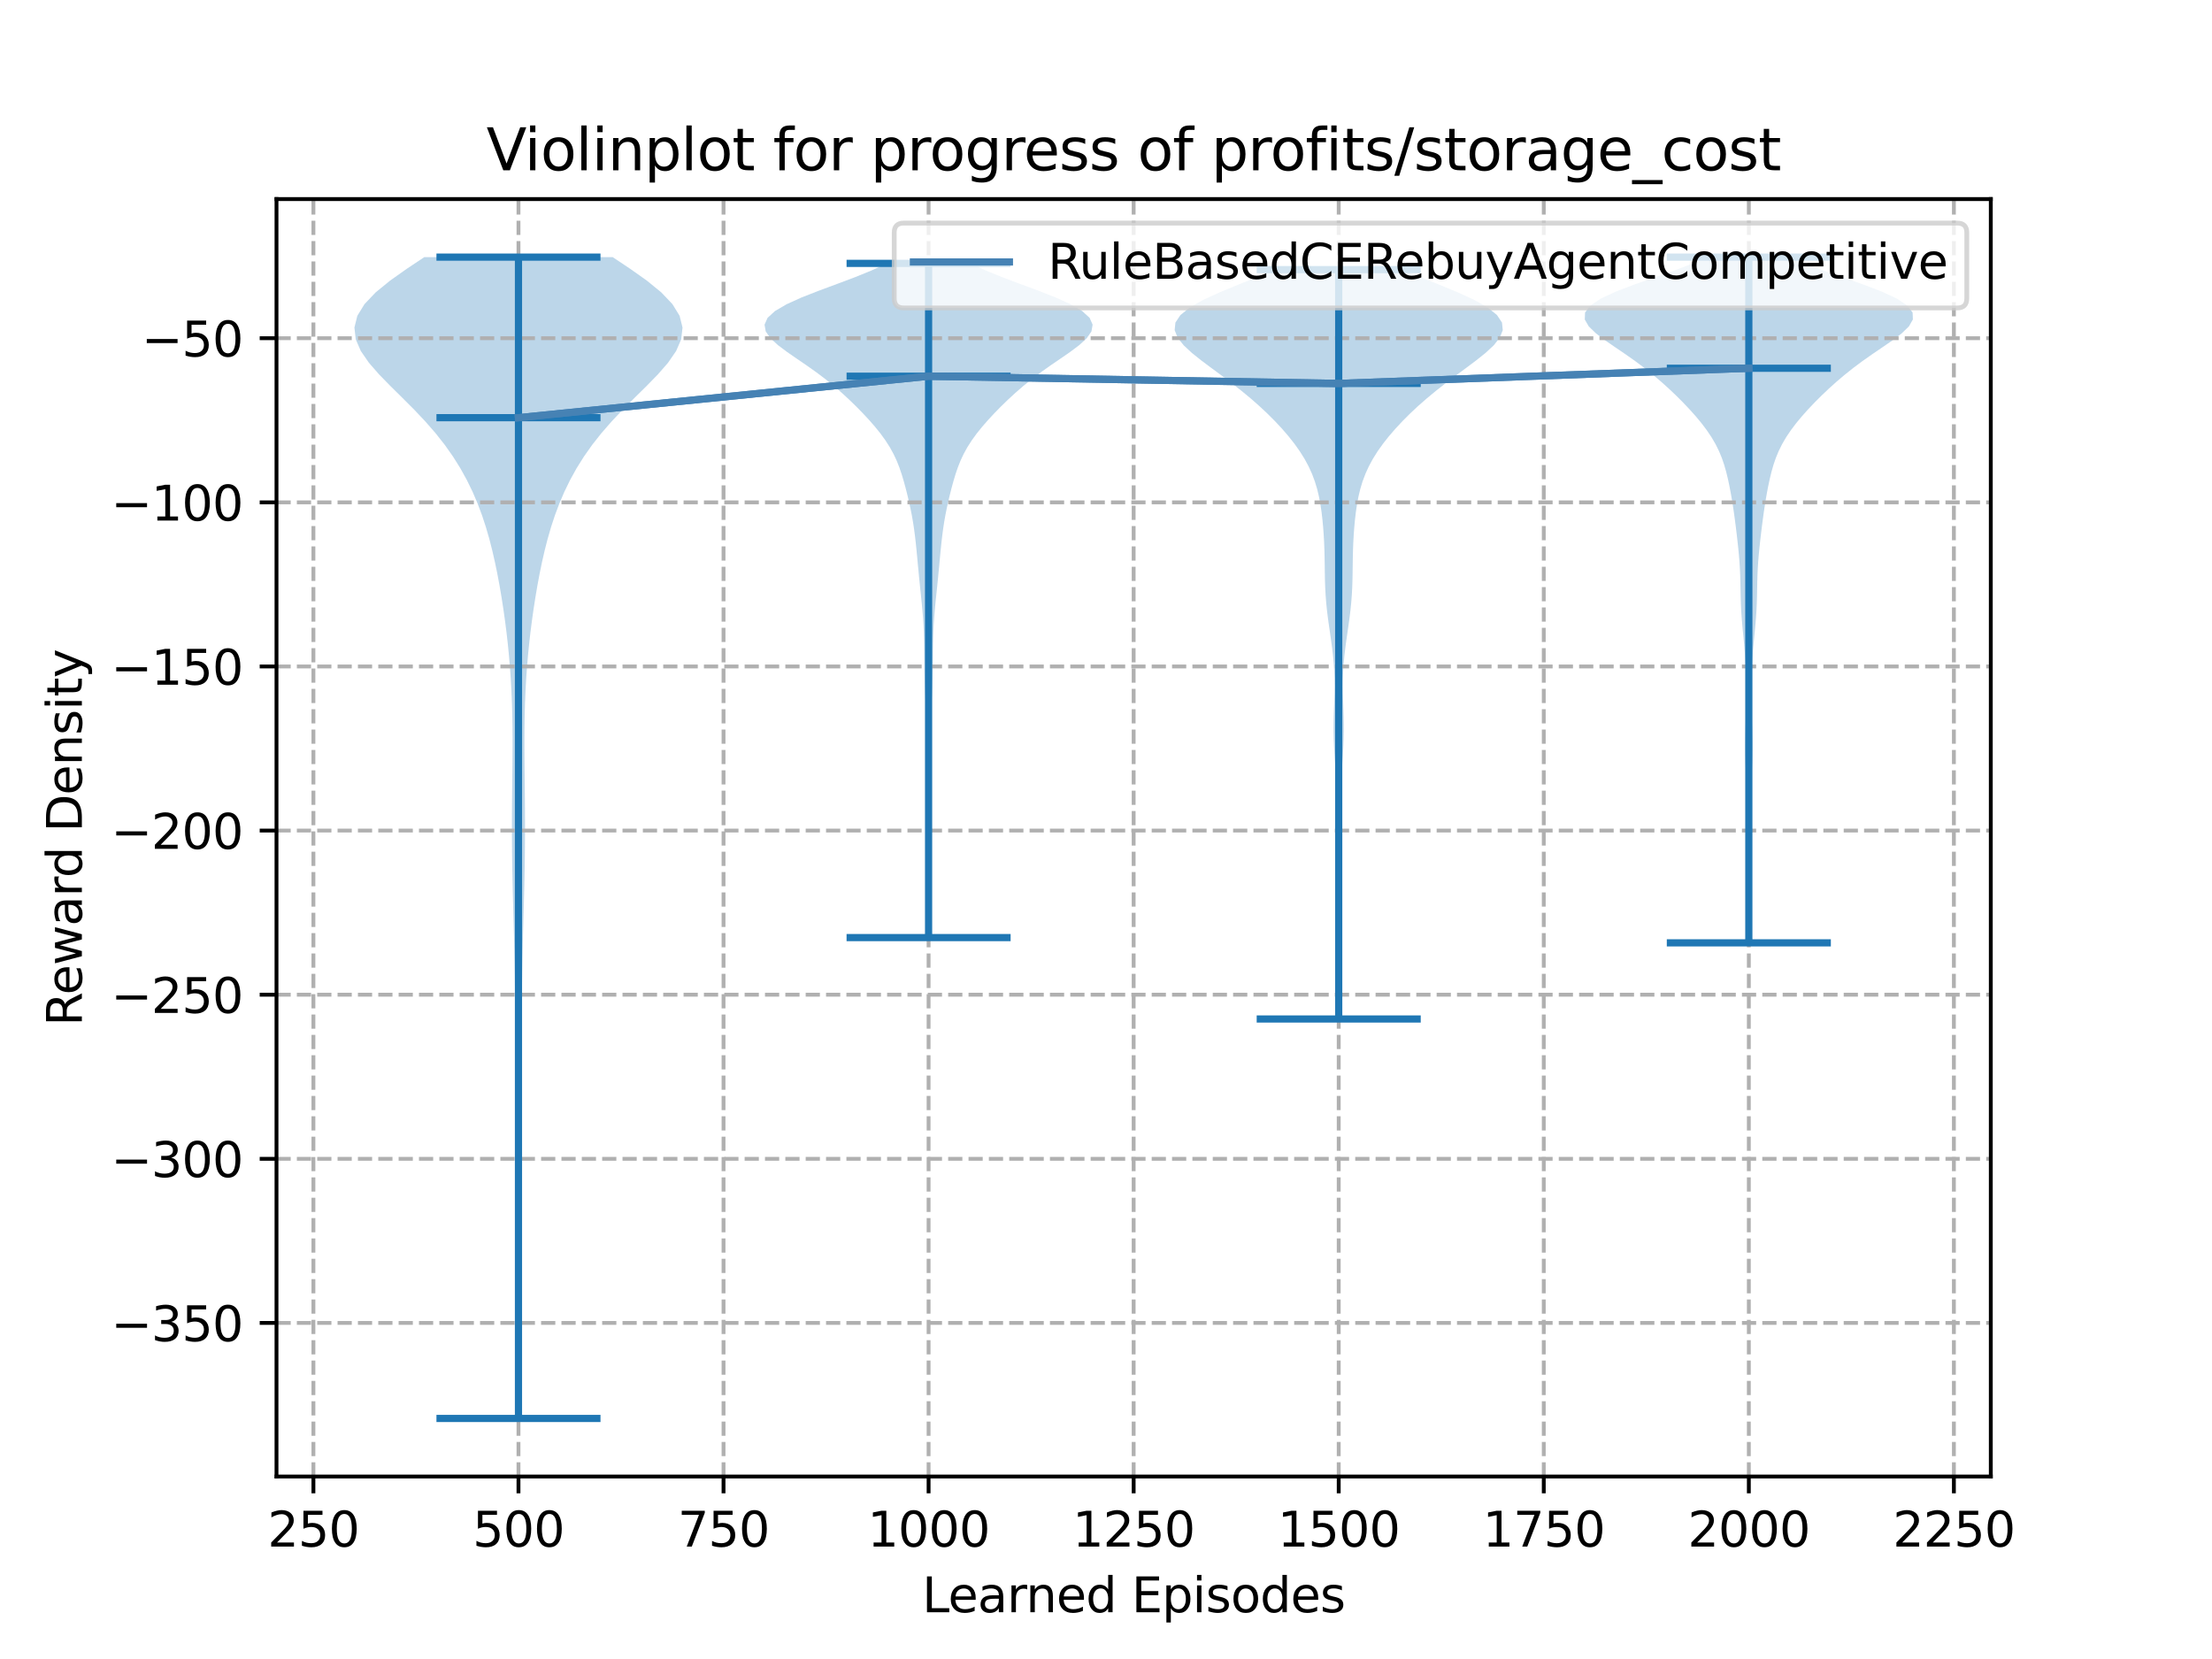<?xml version="1.0" encoding="utf-8" standalone="no"?>
<!DOCTYPE svg PUBLIC "-//W3C//DTD SVG 1.1//EN"
  "http://www.w3.org/Graphics/SVG/1.1/DTD/svg11.dtd">
<svg xmlns:xlink="http://www.w3.org/1999/xlink" width="460.8pt" height="345.6pt" viewBox="0 0 460.8 345.6" xmlns="http://www.w3.org/2000/svg" version="1.1">
 <defs>
  <style type="text/css">*{stroke-linejoin: round; stroke-linecap: butt}</style>
 </defs>
 <g id="figure_1">
  <g id="patch_1">
   <path d="M 0 345.6 
L 460.8 345.6 
L 460.8 0 
L 0 0 
z
" style="fill: #ffffff"/>
  </g>
  <g id="axes_1">
   <g id="patch_2">
    <path d="M 57.6 307.584 
L 414.72 307.584 
L 414.72 41.472 
L 57.6 41.472 
z
" style="fill: #ffffff"/>
   </g>
   <g id="PolyCollection_1">
    <path d="M 108.59 295.488 
L 107.423 295.488 
L 107.385 293.044 
L 107.365 290.601 
L 107.365 288.157 
L 107.381 285.713 
L 107.41 283.27 
L 107.446 280.826 
L 107.483 278.383 
L 107.515 275.939 
L 107.539 273.495 
L 107.552 271.052 
L 107.555 268.608 
L 107.548 266.164 
L 107.533 263.721 
L 107.513 261.277 
L 107.49 258.833 
L 107.467 256.39 
L 107.445 253.946 
L 107.424 251.503 
L 107.407 249.059 
L 107.393 246.615 
L 107.384 244.172 
L 107.381 241.728 
L 107.383 239.284 
L 107.389 236.841 
L 107.399 234.397 
L 107.41 231.953 
L 107.419 229.51 
L 107.424 227.066 
L 107.423 224.623 
L 107.416 222.179 
L 107.403 219.735 
L 107.387 217.292 
L 107.367 214.848 
L 107.346 212.404 
L 107.322 209.961 
L 107.297 207.517 
L 107.267 205.073 
L 107.231 202.63 
L 107.187 200.186 
L 107.135 197.743 
L 107.075 195.299 
L 107.009 192.855 
L 106.941 190.412 
L 106.875 187.968 
L 106.812 185.524 
L 106.758 183.081 
L 106.713 180.637 
L 106.679 178.193 
L 106.657 175.75 
L 106.646 173.306 
L 106.646 170.863 
L 106.657 168.419 
L 106.676 165.975 
L 106.701 163.532 
L 106.728 161.088 
L 106.752 158.644 
L 106.768 156.201 
L 106.771 153.757 
L 106.755 151.313 
L 106.714 148.87 
L 106.645 146.426 
L 106.544 143.983 
L 106.409 141.539 
L 106.24 139.095 
L 106.034 136.652 
L 105.793 134.208 
L 105.517 131.764 
L 105.206 129.321 
L 104.861 126.877 
L 104.481 124.433 
L 104.065 121.99 
L 103.608 119.546 
L 103.105 117.103 
L 102.546 114.659 
L 101.92 112.215 
L 101.211 109.772 
L 100.407 107.328 
L 99.489 104.884 
L 98.444 102.441 
L 97.253 99.997 
L 95.902 97.553 
L 94.372 95.11 
L 92.648 92.666 
L 90.72 90.223 
L 88.589 87.779 
L 86.278 85.335 
L 83.838 82.892 
L 81.36 80.448 
L 78.974 78.004 
L 76.845 75.561 
L 75.16 73.117 
L 74.105 70.673 
L 73.833 68.23 
L 74.439 65.786 
L 75.941 63.343 
L 78.267 60.899 
L 81.263 58.455 
L 84.716 56.012 
L 88.38 53.568 
L 127.633 53.568 
L 127.633 53.568 
L 131.298 56.012 
L 134.751 58.455 
L 137.747 60.899 
L 140.072 63.343 
L 141.574 65.786 
L 142.181 68.23 
L 141.909 70.673 
L 140.853 73.117 
L 139.169 75.561 
L 137.04 78.004 
L 134.654 80.448 
L 132.175 82.892 
L 129.736 85.335 
L 127.424 87.779 
L 125.294 90.223 
L 123.366 92.666 
L 121.642 95.11 
L 120.112 97.553 
L 118.76 99.997 
L 117.57 102.441 
L 116.525 104.884 
L 115.607 107.328 
L 114.802 109.772 
L 114.094 112.215 
L 113.467 114.659 
L 112.908 117.103 
L 112.405 119.546 
L 111.949 121.99 
L 111.533 124.433 
L 111.153 126.877 
L 110.808 129.321 
L 110.497 131.764 
L 110.221 134.208 
L 109.98 136.652 
L 109.774 139.095 
L 109.604 141.539 
L 109.47 143.983 
L 109.369 146.426 
L 109.3 148.87 
L 109.259 151.313 
L 109.243 153.757 
L 109.245 156.201 
L 109.262 158.644 
L 109.286 161.088 
L 109.313 163.532 
L 109.338 165.975 
L 109.357 168.419 
L 109.367 170.863 
L 109.368 173.306 
L 109.357 175.75 
L 109.335 178.193 
L 109.301 180.637 
L 109.256 183.081 
L 109.201 185.524 
L 109.139 187.968 
L 109.072 190.412 
L 109.004 192.855 
L 108.939 195.299 
L 108.879 197.743 
L 108.827 200.186 
L 108.783 202.63 
L 108.747 205.073 
L 108.717 207.517 
L 108.691 209.961 
L 108.668 212.404 
L 108.647 214.848 
L 108.627 217.292 
L 108.61 219.735 
L 108.598 222.179 
L 108.591 224.623 
L 108.59 227.066 
L 108.595 229.51 
L 108.604 231.953 
L 108.615 234.397 
L 108.624 236.841 
L 108.631 239.284 
L 108.633 241.728 
L 108.63 244.172 
L 108.621 246.615 
L 108.607 249.059 
L 108.589 251.503 
L 108.569 253.946 
L 108.547 256.39 
L 108.523 258.833 
L 108.501 261.277 
L 108.481 263.721 
L 108.466 266.164 
L 108.459 268.608 
L 108.461 271.052 
L 108.475 273.495 
L 108.498 275.939 
L 108.531 278.383 
L 108.567 280.826 
L 108.603 283.27 
L 108.632 285.713 
L 108.649 288.157 
L 108.649 290.601 
L 108.629 293.044 
L 108.59 295.488 
z
" clip-path="url(#p24bbe90fdd)" style="fill: #1f77b4; fill-opacity: 0.3"/>
   </g>
   <g id="PolyCollection_2">
    <path d="M 193.797 195.315 
L 193.088 195.315 
L 193.061 193.896 
L 193.052 192.477 
L 193.062 191.059 
L 193.09 189.64 
L 193.131 188.221 
L 193.178 186.803 
L 193.224 185.384 
L 193.262 183.965 
L 193.287 182.547 
L 193.295 181.128 
L 193.285 179.71 
L 193.259 178.291 
L 193.22 176.872 
L 193.172 175.454 
L 193.122 174.035 
L 193.074 172.616 
L 193.033 171.198 
L 193.001 169.779 
L 192.979 168.36 
L 192.967 166.942 
L 192.963 165.523 
L 192.968 164.104 
L 192.981 162.686 
L 193 161.267 
L 193.025 159.848 
L 193.052 158.43 
L 193.078 157.011 
L 193.096 155.592 
L 193.101 154.174 
L 193.089 152.755 
L 193.057 151.336 
L 193.007 149.918 
L 192.943 148.499 
L 192.87 147.08 
L 192.796 145.662 
L 192.726 144.243 
L 192.666 142.824 
L 192.62 141.406 
L 192.587 139.987 
L 192.566 138.568 
L 192.552 137.15 
L 192.54 135.731 
L 192.522 134.312 
L 192.492 132.894 
L 192.444 131.475 
L 192.373 130.056 
L 192.279 128.638 
L 192.162 127.219 
L 192.029 125.8 
L 191.884 124.382 
L 191.737 122.963 
L 191.591 121.544 
L 191.45 120.126 
L 191.314 118.707 
L 191.181 117.288 
L 191.049 115.87 
L 190.912 114.451 
L 190.766 113.032 
L 190.603 111.614 
L 190.417 110.195 
L 190.201 108.776 
L 189.952 107.358 
L 189.67 105.939 
L 189.358 104.52 
L 189.021 103.102 
L 188.662 101.683 
L 188.275 100.264 
L 187.851 98.846 
L 187.371 97.427 
L 186.811 96.008 
L 186.149 94.59 
L 185.368 93.171 
L 184.462 91.752 
L 183.433 90.334 
L 182.292 88.915 
L 181.055 87.496 
L 179.736 86.078 
L 178.345 84.659 
L 176.884 83.24 
L 175.344 81.822 
L 173.708 80.403 
L 171.955 78.984 
L 170.074 77.566 
L 168.074 76.147 
L 165.999 74.728 
L 163.944 73.31 
L 162.053 71.891 
L 160.51 70.472 
L 159.519 69.054 
L 159.268 67.635 
L 159.893 66.216 
L 161.443 64.798 
L 163.864 63.379 
L 167.001 61.96 
L 170.621 60.542 
L 174.448 59.123 
L 178.213 57.705 
L 181.688 56.286 
L 184.714 54.867 
L 202.171 54.867 
L 202.171 54.867 
L 205.197 56.286 
L 208.672 57.705 
L 212.436 59.123 
L 216.264 60.542 
L 219.883 61.96 
L 223.021 63.379 
L 225.442 64.798 
L 226.992 66.216 
L 227.616 67.635 
L 227.366 69.054 
L 226.375 70.472 
L 224.832 71.891 
L 222.94 73.31 
L 220.885 74.728 
L 218.811 76.147 
L 216.81 77.566 
L 214.929 78.984 
L 213.177 80.403 
L 211.54 81.822 
L 210 83.24 
L 208.539 84.659 
L 207.149 86.078 
L 205.83 87.496 
L 204.593 88.915 
L 203.452 90.334 
L 202.423 91.752 
L 201.517 93.171 
L 200.736 94.59 
L 200.074 96.008 
L 199.514 97.427 
L 199.033 98.846 
L 198.609 100.264 
L 198.223 101.683 
L 197.863 103.102 
L 197.526 104.52 
L 197.214 105.939 
L 196.932 107.358 
L 196.684 108.776 
L 196.468 110.195 
L 196.282 111.614 
L 196.119 113.032 
L 195.973 114.451 
L 195.836 115.87 
L 195.703 117.288 
L 195.571 118.707 
L 195.435 120.126 
L 195.294 121.544 
L 195.148 122.963 
L 195 124.382 
L 194.856 125.8 
L 194.722 127.219 
L 194.606 128.638 
L 194.512 130.056 
L 194.441 131.475 
L 194.393 132.894 
L 194.363 134.312 
L 194.345 135.731 
L 194.333 137.15 
L 194.319 138.568 
L 194.297 139.987 
L 194.265 141.406 
L 194.218 142.824 
L 194.159 144.243 
L 194.089 145.662 
L 194.014 147.08 
L 193.941 148.499 
L 193.877 149.918 
L 193.827 151.336 
L 193.796 152.755 
L 193.784 154.174 
L 193.789 155.592 
L 193.807 157.011 
L 193.832 158.43 
L 193.859 159.848 
L 193.884 161.267 
L 193.904 162.686 
L 193.916 164.104 
L 193.921 165.523 
L 193.918 166.942 
L 193.906 168.36 
L 193.884 169.779 
L 193.852 171.198 
L 193.81 172.616 
L 193.763 174.035 
L 193.712 175.454 
L 193.665 176.872 
L 193.626 178.291 
L 193.6 179.71 
L 193.59 181.128 
L 193.598 182.547 
L 193.623 183.965 
L 193.661 185.384 
L 193.707 186.803 
L 193.754 188.221 
L 193.795 189.64 
L 193.823 191.059 
L 193.833 192.477 
L 193.824 193.896 
L 193.797 195.315 
z
" clip-path="url(#p24bbe90fdd)" style="fill: #1f77b4; fill-opacity: 0.3"/>
   </g>
   <g id="PolyCollection_3">
    <path d="M 279.074 212.272 
L 278.681 212.272 
L 278.656 210.696 
L 278.63 209.119 
L 278.605 207.542 
L 278.58 205.965 
L 278.558 204.388 
L 278.541 202.811 
L 278.531 201.235 
L 278.529 199.658 
L 278.536 198.081 
L 278.552 196.504 
L 278.575 194.927 
L 278.604 193.35 
L 278.635 191.774 
L 278.667 190.197 
L 278.694 188.62 
L 278.716 187.043 
L 278.728 185.466 
L 278.728 183.89 
L 278.714 182.313 
L 278.686 180.736 
L 278.648 179.159 
L 278.602 177.582 
L 278.556 176.005 
L 278.513 174.429 
L 278.48 172.852 
L 278.457 171.275 
L 278.443 169.698 
L 278.434 168.121 
L 278.421 166.544 
L 278.396 164.968 
L 278.352 163.391 
L 278.286 161.814 
L 278.2 160.237 
L 278.101 158.66 
L 278 157.083 
L 277.911 155.507 
L 277.846 153.93 
L 277.814 152.353 
L 277.817 150.776 
L 277.849 149.199 
L 277.901 147.622 
L 277.958 146.046 
L 278.003 144.469 
L 278.022 142.892 
L 278.005 141.315 
L 277.944 139.738 
L 277.838 138.161 
L 277.69 136.585 
L 277.507 135.008 
L 277.296 133.431 
L 277.07 131.854 
L 276.842 130.277 
L 276.625 128.7 
L 276.431 127.124 
L 276.271 125.547 
L 276.149 123.97 
L 276.065 122.393 
L 276.013 120.816 
L 275.984 119.24 
L 275.963 117.663 
L 275.938 116.086 
L 275.898 114.509 
L 275.836 112.932 
L 275.748 111.355 
L 275.632 109.779 
L 275.484 108.202 
L 275.298 106.625 
L 275.064 105.048 
L 274.767 103.471 
L 274.391 101.894 
L 273.917 100.318 
L 273.328 98.741 
L 272.611 97.164 
L 271.759 95.587 
L 270.77 94.01 
L 269.649 92.433 
L 268.403 90.857 
L 267.04 89.28 
L 265.568 87.703 
L 263.988 86.126 
L 262.301 84.549 
L 260.503 82.972 
L 258.596 81.396 
L 256.586 79.819 
L 254.493 78.242 
L 252.359 76.665 
L 250.253 75.088 
L 248.281 73.511 
L 246.583 71.935 
L 245.331 70.358 
L 244.704 68.781 
L 244.86 67.204 
L 245.908 65.627 
L 247.865 64.05 
L 250.652 62.474 
L 254.085 60.897 
L 257.909 59.32 
L 261.835 57.743 
L 265.588 56.166 
L 292.167 56.166 
L 292.167 56.166 
L 295.92 57.743 
L 299.846 59.32 
L 303.67 60.897 
L 307.104 62.474 
L 309.89 64.05 
L 311.848 65.627 
L 312.895 67.204 
L 313.052 68.781 
L 312.424 70.358 
L 311.172 71.935 
L 309.475 73.511 
L 307.503 75.088 
L 305.397 76.665 
L 303.262 78.242 
L 301.17 79.819 
L 299.159 81.396 
L 297.252 82.972 
L 295.455 84.549 
L 293.767 86.126 
L 292.188 87.703 
L 290.715 89.28 
L 289.353 90.857 
L 288.107 92.433 
L 286.985 94.01 
L 285.996 95.587 
L 285.144 97.164 
L 284.427 98.741 
L 283.838 100.318 
L 283.364 101.894 
L 282.988 103.471 
L 282.692 105.048 
L 282.458 106.625 
L 282.272 108.202 
L 282.124 109.779 
L 282.007 111.355 
L 281.919 112.932 
L 281.857 114.509 
L 281.818 116.086 
L 281.793 117.663 
L 281.772 119.24 
L 281.742 120.816 
L 281.691 122.393 
L 281.607 123.97 
L 281.485 125.547 
L 281.324 127.124 
L 281.131 128.7 
L 280.914 130.277 
L 280.686 131.854 
L 280.46 133.431 
L 280.249 135.008 
L 280.065 136.585 
L 279.917 138.161 
L 279.811 139.738 
L 279.751 141.315 
L 279.733 142.892 
L 279.752 144.469 
L 279.798 146.046 
L 279.854 147.622 
L 279.906 149.199 
L 279.939 150.776 
L 279.941 152.353 
L 279.909 153.93 
L 279.844 155.507 
L 279.755 157.083 
L 279.654 158.66 
L 279.555 160.237 
L 279.469 161.814 
L 279.403 163.391 
L 279.359 164.968 
L 279.334 166.544 
L 279.321 168.121 
L 279.312 169.698 
L 279.298 171.275 
L 279.276 172.852 
L 279.242 174.429 
L 279.2 176.005 
L 279.153 177.582 
L 279.108 179.159 
L 279.069 180.736 
L 279.042 182.313 
L 279.028 183.89 
L 279.027 185.466 
L 279.039 187.043 
L 279.061 188.62 
L 279.089 190.197 
L 279.12 191.774 
L 279.151 193.35 
L 279.18 194.927 
L 279.203 196.504 
L 279.22 198.081 
L 279.227 199.658 
L 279.225 201.235 
L 279.214 202.811 
L 279.197 204.388 
L 279.175 205.965 
L 279.151 207.542 
L 279.125 209.119 
L 279.1 210.696 
L 279.074 212.272 
z
" clip-path="url(#p24bbe90fdd)" style="fill: #1f77b4; fill-opacity: 0.3"/>
   </g>
   <g id="PolyCollection_4">
    <path d="M 364.508 196.409 
L 364.118 196.409 
L 364.1 194.966 
L 364.087 193.523 
L 364.078 192.08 
L 364.074 190.637 
L 364.073 189.195 
L 364.074 187.752 
L 364.078 186.309 
L 364.085 184.866 
L 364.094 183.423 
L 364.106 181.98 
L 364.121 180.538 
L 364.14 179.095 
L 364.16 177.652 
L 364.179 176.209 
L 364.194 174.766 
L 364.2 173.323 
L 364.195 171.881 
L 364.175 170.438 
L 364.138 168.995 
L 364.083 167.552 
L 364.013 166.109 
L 363.931 164.666 
L 363.841 163.224 
L 363.752 161.781 
L 363.67 160.338 
L 363.603 158.895 
L 363.557 157.452 
L 363.536 156.009 
L 363.541 154.567 
L 363.567 153.124 
L 363.61 151.681 
L 363.662 150.238 
L 363.713 148.795 
L 363.757 147.352 
L 363.787 145.91 
L 363.801 144.467 
L 363.795 143.024 
L 363.77 141.581 
L 363.726 140.138 
L 363.661 138.695 
L 363.576 137.253 
L 363.47 135.81 
L 363.346 134.367 
L 363.209 132.924 
L 363.068 131.481 
L 362.933 130.038 
L 362.816 128.596 
L 362.723 127.153 
L 362.657 125.71 
L 362.614 124.267 
L 362.586 122.824 
L 362.558 121.381 
L 362.518 119.938 
L 362.455 118.496 
L 362.365 117.053 
L 362.247 115.61 
L 362.108 114.167 
L 361.952 112.724 
L 361.786 111.281 
L 361.612 109.839 
L 361.428 108.396 
L 361.231 106.953 
L 361.019 105.51 
L 360.787 104.067 
L 360.534 102.624 
L 360.257 101.182 
L 359.948 99.739 
L 359.597 98.296 
L 359.185 96.853 
L 358.692 95.41 
L 358.097 93.967 
L 357.383 92.525 
L 356.54 91.082 
L 355.569 89.639 
L 354.48 88.196 
L 353.285 86.753 
L 351.998 85.31 
L 350.631 83.868 
L 349.189 82.425 
L 347.672 80.982 
L 346.071 79.539 
L 344.373 78.096 
L 342.562 76.653 
L 340.627 75.211 
L 338.576 73.768 
L 336.454 72.325 
L 334.359 70.882 
L 332.457 69.439 
L 330.967 67.996 
L 330.139 66.554 
L 330.198 65.111 
L 331.291 63.668 
L 333.44 62.225 
L 336.522 60.782 
L 340.286 59.339 
L 344.398 57.897 
L 348.507 56.454 
L 352.312 55.011 
L 355.598 53.568 
L 373.028 53.568 
L 373.028 53.568 
L 376.315 55.011 
L 380.119 56.454 
L 384.228 57.897 
L 388.34 59.339 
L 392.104 60.782 
L 395.187 62.225 
L 397.336 63.668 
L 398.429 65.111 
L 398.487 66.554 
L 397.659 67.996 
L 396.169 69.439 
L 394.267 70.882 
L 392.172 72.325 
L 390.05 73.768 
L 387.999 75.211 
L 386.064 76.653 
L 384.253 78.096 
L 382.555 79.539 
L 380.954 80.982 
L 379.437 82.425 
L 377.995 83.868 
L 376.628 85.31 
L 375.342 86.753 
L 374.146 88.196 
L 373.057 89.639 
L 372.086 91.082 
L 371.244 92.525 
L 370.529 93.967 
L 369.934 95.41 
L 369.441 96.853 
L 369.03 98.296 
L 368.678 99.739 
L 368.369 101.182 
L 368.092 102.624 
L 367.839 104.067 
L 367.608 105.51 
L 367.395 106.953 
L 367.199 108.396 
L 367.015 109.839 
L 366.84 111.281 
L 366.674 112.724 
L 366.518 114.167 
L 366.379 115.61 
L 366.262 117.053 
L 366.171 118.496 
L 366.108 119.938 
L 366.068 121.381 
L 366.04 122.824 
L 366.012 124.267 
L 365.969 125.71 
L 365.904 127.153 
L 365.811 128.596 
L 365.693 130.038 
L 365.558 131.481 
L 365.417 132.924 
L 365.28 134.367 
L 365.156 135.81 
L 365.051 137.253 
L 364.965 138.695 
L 364.901 140.138 
L 364.856 141.581 
L 364.831 143.024 
L 364.826 144.467 
L 364.839 145.91 
L 364.869 147.352 
L 364.913 148.795 
L 364.965 150.238 
L 365.016 151.681 
L 365.059 153.124 
L 365.086 154.567 
L 365.09 156.009 
L 365.069 157.452 
L 365.023 158.895 
L 364.956 160.338 
L 364.874 161.781 
L 364.785 163.224 
L 364.695 164.666 
L 364.613 166.109 
L 364.543 167.552 
L 364.488 168.995 
L 364.451 170.438 
L 364.431 171.881 
L 364.426 173.323 
L 364.433 174.766 
L 364.447 176.209 
L 364.466 177.652 
L 364.486 179.095 
L 364.505 180.538 
L 364.52 181.98 
L 364.532 183.423 
L 364.541 184.866 
L 364.548 186.309 
L 364.552 187.752 
L 364.554 189.195 
L 364.553 190.637 
L 364.548 192.08 
L 364.539 193.523 
L 364.526 194.966 
L 364.508 196.409 
z
" clip-path="url(#p24bbe90fdd)" style="fill: #1f77b4; fill-opacity: 0.3"/>
   </g>
   <g id="matplotlib.axis_1">
    <g id="xtick_1">
     <g id="line2d_1">
      <path d="M 65.289 307.584 
L 65.289 41.472 
" clip-path="url(#p24bbe90fdd)" style="fill: none; stroke-dasharray: 2.96,1.28; stroke-dashoffset: 0; stroke: #b0b0b0; stroke-width: 0.8"/>
     </g>
     <g id="line2d_2">
      <defs>
       <path id="m2bf8ccc469" d="M 0 0 
L 0 3.5 
" style="stroke: #000000; stroke-width: 0.8"/>
      </defs>
      <g>
       <use xlink:href="#m2bf8ccc469" x="65.289" y="307.584" style="stroke: #000000; stroke-width: 0.8"/>
      </g>
     </g>
     <g id="text_1">
      <!-- 250 -->
      <g transform="translate(55.745 322.182)scale(0.1 -0.1)">
       <defs>
        <path id="DejaVuSans-32" d="M 1228 531 
L 3431 531 
L 3431 0 
L 469 0 
L 469 531 
Q 828 903 1448 1529 
Q 2069 2156 2228 2338 
Q 2531 2678 2651 2914 
Q 2772 3150 2772 3378 
Q 2772 3750 2511 3984 
Q 2250 4219 1831 4219 
Q 1534 4219 1204 4116 
Q 875 4013 500 3803 
L 500 4441 
Q 881 4594 1212 4672 
Q 1544 4750 1819 4750 
Q 2544 4750 2975 4387 
Q 3406 4025 3406 3419 
Q 3406 3131 3298 2873 
Q 3191 2616 2906 2266 
Q 2828 2175 2409 1742 
Q 1991 1309 1228 531 
z
" transform="scale(0.016)"/>
        <path id="DejaVuSans-35" d="M 691 4666 
L 3169 4666 
L 3169 4134 
L 1269 4134 
L 1269 2991 
Q 1406 3038 1543 3061 
Q 1681 3084 1819 3084 
Q 2600 3084 3056 2656 
Q 3513 2228 3513 1497 
Q 3513 744 3044 326 
Q 2575 -91 1722 -91 
Q 1428 -91 1123 -41 
Q 819 9 494 109 
L 494 744 
Q 775 591 1075 516 
Q 1375 441 1709 441 
Q 2250 441 2565 725 
Q 2881 1009 2881 1497 
Q 2881 1984 2565 2268 
Q 2250 2553 1709 2553 
Q 1456 2553 1204 2497 
Q 953 2441 691 2322 
L 691 4666 
z
" transform="scale(0.016)"/>
        <path id="DejaVuSans-30" d="M 2034 4250 
Q 1547 4250 1301 3770 
Q 1056 3291 1056 2328 
Q 1056 1369 1301 889 
Q 1547 409 2034 409 
Q 2525 409 2770 889 
Q 3016 1369 3016 2328 
Q 3016 3291 2770 3770 
Q 2525 4250 2034 4250 
z
M 2034 4750 
Q 2819 4750 3233 4129 
Q 3647 3509 3647 2328 
Q 3647 1150 3233 529 
Q 2819 -91 2034 -91 
Q 1250 -91 836 529 
Q 422 1150 422 2328 
Q 422 3509 836 4129 
Q 1250 4750 2034 4750 
z
" transform="scale(0.016)"/>
       </defs>
       <use xlink:href="#DejaVuSans-32"/>
       <use xlink:href="#DejaVuSans-35" x="63.623"/>
       <use xlink:href="#DejaVuSans-30" x="127.246"/>
      </g>
     </g>
    </g>
    <g id="xtick_2">
     <g id="line2d_3">
      <path d="M 108.007 307.584 
L 108.007 41.472 
" clip-path="url(#p24bbe90fdd)" style="fill: none; stroke-dasharray: 2.96,1.28; stroke-dashoffset: 0; stroke: #b0b0b0; stroke-width: 0.8"/>
     </g>
     <g id="line2d_4">
      <g>
       <use xlink:href="#m2bf8ccc469" x="108.007" y="307.584" style="stroke: #000000; stroke-width: 0.8"/>
      </g>
     </g>
     <g id="text_2">
      <!-- 500 -->
      <g transform="translate(98.463 322.182)scale(0.1 -0.1)">
       <use xlink:href="#DejaVuSans-35"/>
       <use xlink:href="#DejaVuSans-30" x="63.623"/>
       <use xlink:href="#DejaVuSans-30" x="127.246"/>
      </g>
     </g>
    </g>
    <g id="xtick_3">
     <g id="line2d_5">
      <path d="M 150.725 307.584 
L 150.725 41.472 
" clip-path="url(#p24bbe90fdd)" style="fill: none; stroke-dasharray: 2.96,1.28; stroke-dashoffset: 0; stroke: #b0b0b0; stroke-width: 0.8"/>
     </g>
     <g id="line2d_6">
      <g>
       <use xlink:href="#m2bf8ccc469" x="150.725" y="307.584" style="stroke: #000000; stroke-width: 0.8"/>
      </g>
     </g>
     <g id="text_3">
      <!-- 750 -->
      <g transform="translate(141.181 322.182)scale(0.1 -0.1)">
       <defs>
        <path id="DejaVuSans-37" d="M 525 4666 
L 3525 4666 
L 3525 4397 
L 1831 0 
L 1172 0 
L 2766 4134 
L 525 4134 
L 525 4666 
z
" transform="scale(0.016)"/>
       </defs>
       <use xlink:href="#DejaVuSans-37"/>
       <use xlink:href="#DejaVuSans-35" x="63.623"/>
       <use xlink:href="#DejaVuSans-30" x="127.246"/>
      </g>
     </g>
    </g>
    <g id="xtick_4">
     <g id="line2d_7">
      <path d="M 193.442 307.584 
L 193.442 41.472 
" clip-path="url(#p24bbe90fdd)" style="fill: none; stroke-dasharray: 2.96,1.28; stroke-dashoffset: 0; stroke: #b0b0b0; stroke-width: 0.8"/>
     </g>
     <g id="line2d_8">
      <g>
       <use xlink:href="#m2bf8ccc469" x="193.442" y="307.584" style="stroke: #000000; stroke-width: 0.8"/>
      </g>
     </g>
     <g id="text_4">
      <!-- 1000 -->
      <g transform="translate(180.717 322.182)scale(0.1 -0.1)">
       <defs>
        <path id="DejaVuSans-31" d="M 794 531 
L 1825 531 
L 1825 4091 
L 703 3866 
L 703 4441 
L 1819 4666 
L 2450 4666 
L 2450 531 
L 3481 531 
L 3481 0 
L 794 0 
L 794 531 
z
" transform="scale(0.016)"/>
       </defs>
       <use xlink:href="#DejaVuSans-31"/>
       <use xlink:href="#DejaVuSans-30" x="63.623"/>
       <use xlink:href="#DejaVuSans-30" x="127.246"/>
       <use xlink:href="#DejaVuSans-30" x="190.869"/>
      </g>
     </g>
    </g>
    <g id="xtick_5">
     <g id="line2d_9">
      <path d="M 236.16 307.584 
L 236.16 41.472 
" clip-path="url(#p24bbe90fdd)" style="fill: none; stroke-dasharray: 2.96,1.28; stroke-dashoffset: 0; stroke: #b0b0b0; stroke-width: 0.8"/>
     </g>
     <g id="line2d_10">
      <g>
       <use xlink:href="#m2bf8ccc469" x="236.16" y="307.584" style="stroke: #000000; stroke-width: 0.8"/>
      </g>
     </g>
     <g id="text_5">
      <!-- 1250 -->
      <g transform="translate(223.435 322.182)scale(0.1 -0.1)">
       <use xlink:href="#DejaVuSans-31"/>
       <use xlink:href="#DejaVuSans-32" x="63.623"/>
       <use xlink:href="#DejaVuSans-35" x="127.246"/>
       <use xlink:href="#DejaVuSans-30" x="190.869"/>
      </g>
     </g>
    </g>
    <g id="xtick_6">
     <g id="line2d_11">
      <path d="M 278.878 307.584 
L 278.878 41.472 
" clip-path="url(#p24bbe90fdd)" style="fill: none; stroke-dasharray: 2.96,1.28; stroke-dashoffset: 0; stroke: #b0b0b0; stroke-width: 0.8"/>
     </g>
     <g id="line2d_12">
      <g>
       <use xlink:href="#m2bf8ccc469" x="278.878" y="307.584" style="stroke: #000000; stroke-width: 0.8"/>
      </g>
     </g>
     <g id="text_6">
      <!-- 1500 -->
      <g transform="translate(266.153 322.182)scale(0.1 -0.1)">
       <use xlink:href="#DejaVuSans-31"/>
       <use xlink:href="#DejaVuSans-35" x="63.623"/>
       <use xlink:href="#DejaVuSans-30" x="127.246"/>
       <use xlink:href="#DejaVuSans-30" x="190.869"/>
      </g>
     </g>
    </g>
    <g id="xtick_7">
     <g id="line2d_13">
      <path d="M 321.595 307.584 
L 321.595 41.472 
" clip-path="url(#p24bbe90fdd)" style="fill: none; stroke-dasharray: 2.96,1.28; stroke-dashoffset: 0; stroke: #b0b0b0; stroke-width: 0.8"/>
     </g>
     <g id="line2d_14">
      <g>
       <use xlink:href="#m2bf8ccc469" x="321.595" y="307.584" style="stroke: #000000; stroke-width: 0.8"/>
      </g>
     </g>
     <g id="text_7">
      <!-- 1750 -->
      <g transform="translate(308.87 322.182)scale(0.1 -0.1)">
       <use xlink:href="#DejaVuSans-31"/>
       <use xlink:href="#DejaVuSans-37" x="63.623"/>
       <use xlink:href="#DejaVuSans-35" x="127.246"/>
       <use xlink:href="#DejaVuSans-30" x="190.869"/>
      </g>
     </g>
    </g>
    <g id="xtick_8">
     <g id="line2d_15">
      <path d="M 364.313 307.584 
L 364.313 41.472 
" clip-path="url(#p24bbe90fdd)" style="fill: none; stroke-dasharray: 2.96,1.28; stroke-dashoffset: 0; stroke: #b0b0b0; stroke-width: 0.8"/>
     </g>
     <g id="line2d_16">
      <g>
       <use xlink:href="#m2bf8ccc469" x="364.313" y="307.584" style="stroke: #000000; stroke-width: 0.8"/>
      </g>
     </g>
     <g id="text_8">
      <!-- 2000 -->
      <g transform="translate(351.588 322.182)scale(0.1 -0.1)">
       <use xlink:href="#DejaVuSans-32"/>
       <use xlink:href="#DejaVuSans-30" x="63.623"/>
       <use xlink:href="#DejaVuSans-30" x="127.246"/>
       <use xlink:href="#DejaVuSans-30" x="190.869"/>
      </g>
     </g>
    </g>
    <g id="xtick_9">
     <g id="line2d_17">
      <path d="M 407.031 307.584 
L 407.031 41.472 
" clip-path="url(#p24bbe90fdd)" style="fill: none; stroke-dasharray: 2.96,1.28; stroke-dashoffset: 0; stroke: #b0b0b0; stroke-width: 0.8"/>
     </g>
     <g id="line2d_18">
      <g>
       <use xlink:href="#m2bf8ccc469" x="407.031" y="307.584" style="stroke: #000000; stroke-width: 0.8"/>
      </g>
     </g>
     <g id="text_9">
      <!-- 2250 -->
      <g transform="translate(394.306 322.182)scale(0.1 -0.1)">
       <use xlink:href="#DejaVuSans-32"/>
       <use xlink:href="#DejaVuSans-32" x="63.623"/>
       <use xlink:href="#DejaVuSans-35" x="127.246"/>
       <use xlink:href="#DejaVuSans-30" x="190.869"/>
      </g>
     </g>
    </g>
    <g id="text_10">
     <!-- Learned Episodes -->
     <g transform="translate(192.102 335.861)scale(0.1 -0.1)">
      <defs>
       <path id="DejaVuSans-4c" d="M 628 4666 
L 1259 4666 
L 1259 531 
L 3531 531 
L 3531 0 
L 628 0 
L 628 4666 
z
" transform="scale(0.016)"/>
       <path id="DejaVuSans-65" d="M 3597 1894 
L 3597 1613 
L 953 1613 
Q 991 1019 1311 708 
Q 1631 397 2203 397 
Q 2534 397 2845 478 
Q 3156 559 3463 722 
L 3463 178 
Q 3153 47 2828 -22 
Q 2503 -91 2169 -91 
Q 1331 -91 842 396 
Q 353 884 353 1716 
Q 353 2575 817 3079 
Q 1281 3584 2069 3584 
Q 2775 3584 3186 3129 
Q 3597 2675 3597 1894 
z
M 3022 2063 
Q 3016 2534 2758 2815 
Q 2500 3097 2075 3097 
Q 1594 3097 1305 2825 
Q 1016 2553 972 2059 
L 3022 2063 
z
" transform="scale(0.016)"/>
       <path id="DejaVuSans-61" d="M 2194 1759 
Q 1497 1759 1228 1600 
Q 959 1441 959 1056 
Q 959 750 1161 570 
Q 1363 391 1709 391 
Q 2188 391 2477 730 
Q 2766 1069 2766 1631 
L 2766 1759 
L 2194 1759 
z
M 3341 1997 
L 3341 0 
L 2766 0 
L 2766 531 
Q 2569 213 2275 61 
Q 1981 -91 1556 -91 
Q 1019 -91 701 211 
Q 384 513 384 1019 
Q 384 1609 779 1909 
Q 1175 2209 1959 2209 
L 2766 2209 
L 2766 2266 
Q 2766 2663 2505 2880 
Q 2244 3097 1772 3097 
Q 1472 3097 1187 3025 
Q 903 2953 641 2809 
L 641 3341 
Q 956 3463 1253 3523 
Q 1550 3584 1831 3584 
Q 2591 3584 2966 3190 
Q 3341 2797 3341 1997 
z
" transform="scale(0.016)"/>
       <path id="DejaVuSans-72" d="M 2631 2963 
Q 2534 3019 2420 3045 
Q 2306 3072 2169 3072 
Q 1681 3072 1420 2755 
Q 1159 2438 1159 1844 
L 1159 0 
L 581 0 
L 581 3500 
L 1159 3500 
L 1159 2956 
Q 1341 3275 1631 3429 
Q 1922 3584 2338 3584 
Q 2397 3584 2469 3576 
Q 2541 3569 2628 3553 
L 2631 2963 
z
" transform="scale(0.016)"/>
       <path id="DejaVuSans-6e" d="M 3513 2113 
L 3513 0 
L 2938 0 
L 2938 2094 
Q 2938 2591 2744 2837 
Q 2550 3084 2163 3084 
Q 1697 3084 1428 2787 
Q 1159 2491 1159 1978 
L 1159 0 
L 581 0 
L 581 3500 
L 1159 3500 
L 1159 2956 
Q 1366 3272 1645 3428 
Q 1925 3584 2291 3584 
Q 2894 3584 3203 3211 
Q 3513 2838 3513 2113 
z
" transform="scale(0.016)"/>
       <path id="DejaVuSans-64" d="M 2906 2969 
L 2906 4863 
L 3481 4863 
L 3481 0 
L 2906 0 
L 2906 525 
Q 2725 213 2448 61 
Q 2172 -91 1784 -91 
Q 1150 -91 751 415 
Q 353 922 353 1747 
Q 353 2572 751 3078 
Q 1150 3584 1784 3584 
Q 2172 3584 2448 3432 
Q 2725 3281 2906 2969 
z
M 947 1747 
Q 947 1113 1208 752 
Q 1469 391 1925 391 
Q 2381 391 2643 752 
Q 2906 1113 2906 1747 
Q 2906 2381 2643 2742 
Q 2381 3103 1925 3103 
Q 1469 3103 1208 2742 
Q 947 2381 947 1747 
z
" transform="scale(0.016)"/>
       <path id="DejaVuSans-20" transform="scale(0.016)"/>
       <path id="DejaVuSans-45" d="M 628 4666 
L 3578 4666 
L 3578 4134 
L 1259 4134 
L 1259 2753 
L 3481 2753 
L 3481 2222 
L 1259 2222 
L 1259 531 
L 3634 531 
L 3634 0 
L 628 0 
L 628 4666 
z
" transform="scale(0.016)"/>
       <path id="DejaVuSans-70" d="M 1159 525 
L 1159 -1331 
L 581 -1331 
L 581 3500 
L 1159 3500 
L 1159 2969 
Q 1341 3281 1617 3432 
Q 1894 3584 2278 3584 
Q 2916 3584 3314 3078 
Q 3713 2572 3713 1747 
Q 3713 922 3314 415 
Q 2916 -91 2278 -91 
Q 1894 -91 1617 61 
Q 1341 213 1159 525 
z
M 3116 1747 
Q 3116 2381 2855 2742 
Q 2594 3103 2138 3103 
Q 1681 3103 1420 2742 
Q 1159 2381 1159 1747 
Q 1159 1113 1420 752 
Q 1681 391 2138 391 
Q 2594 391 2855 752 
Q 3116 1113 3116 1747 
z
" transform="scale(0.016)"/>
       <path id="DejaVuSans-69" d="M 603 3500 
L 1178 3500 
L 1178 0 
L 603 0 
L 603 3500 
z
M 603 4863 
L 1178 4863 
L 1178 4134 
L 603 4134 
L 603 4863 
z
" transform="scale(0.016)"/>
       <path id="DejaVuSans-73" d="M 2834 3397 
L 2834 2853 
Q 2591 2978 2328 3040 
Q 2066 3103 1784 3103 
Q 1356 3103 1142 2972 
Q 928 2841 928 2578 
Q 928 2378 1081 2264 
Q 1234 2150 1697 2047 
L 1894 2003 
Q 2506 1872 2764 1633 
Q 3022 1394 3022 966 
Q 3022 478 2636 193 
Q 2250 -91 1575 -91 
Q 1294 -91 989 -36 
Q 684 19 347 128 
L 347 722 
Q 666 556 975 473 
Q 1284 391 1588 391 
Q 1994 391 2212 530 
Q 2431 669 2431 922 
Q 2431 1156 2273 1281 
Q 2116 1406 1581 1522 
L 1381 1569 
Q 847 1681 609 1914 
Q 372 2147 372 2553 
Q 372 3047 722 3315 
Q 1072 3584 1716 3584 
Q 2034 3584 2315 3537 
Q 2597 3491 2834 3397 
z
" transform="scale(0.016)"/>
       <path id="DejaVuSans-6f" d="M 1959 3097 
Q 1497 3097 1228 2736 
Q 959 2375 959 1747 
Q 959 1119 1226 758 
Q 1494 397 1959 397 
Q 2419 397 2687 759 
Q 2956 1122 2956 1747 
Q 2956 2369 2687 2733 
Q 2419 3097 1959 3097 
z
M 1959 3584 
Q 2709 3584 3137 3096 
Q 3566 2609 3566 1747 
Q 3566 888 3137 398 
Q 2709 -91 1959 -91 
Q 1206 -91 779 398 
Q 353 888 353 1747 
Q 353 2609 779 3096 
Q 1206 3584 1959 3584 
z
" transform="scale(0.016)"/>
      </defs>
      <use xlink:href="#DejaVuSans-4c"/>
      <use xlink:href="#DejaVuSans-65" x="53.963"/>
      <use xlink:href="#DejaVuSans-61" x="115.486"/>
      <use xlink:href="#DejaVuSans-72" x="176.766"/>
      <use xlink:href="#DejaVuSans-6e" x="216.129"/>
      <use xlink:href="#DejaVuSans-65" x="279.508"/>
      <use xlink:href="#DejaVuSans-64" x="341.031"/>
      <use xlink:href="#DejaVuSans-20" x="404.508"/>
      <use xlink:href="#DejaVuSans-45" x="436.295"/>
      <use xlink:href="#DejaVuSans-70" x="499.479"/>
      <use xlink:href="#DejaVuSans-69" x="562.955"/>
      <use xlink:href="#DejaVuSans-73" x="590.738"/>
      <use xlink:href="#DejaVuSans-6f" x="642.838"/>
      <use xlink:href="#DejaVuSans-64" x="704.02"/>
      <use xlink:href="#DejaVuSans-65" x="767.496"/>
      <use xlink:href="#DejaVuSans-73" x="829.02"/>
     </g>
    </g>
   </g>
   <g id="matplotlib.axis_2">
    <g id="ytick_1">
     <g id="line2d_19">
      <path d="M 57.6 275.59 
L 414.72 275.59 
" clip-path="url(#p24bbe90fdd)" style="fill: none; stroke-dasharray: 2.96,1.28; stroke-dashoffset: 0; stroke: #b0b0b0; stroke-width: 0.8"/>
     </g>
     <g id="line2d_20">
      <defs>
       <path id="m95027b0fe3" d="M 0 0 
L -3.5 0 
" style="stroke: #000000; stroke-width: 0.8"/>
      </defs>
      <g>
       <use xlink:href="#m95027b0fe3" x="57.6" y="275.59" style="stroke: #000000; stroke-width: 0.8"/>
      </g>
     </g>
     <g id="text_11">
      <!-- −350 -->
      <g transform="translate(23.133 279.389)scale(0.1 -0.1)">
       <defs>
        <path id="DejaVuSans-2212" d="M 678 2272 
L 4684 2272 
L 4684 1741 
L 678 1741 
L 678 2272 
z
" transform="scale(0.016)"/>
        <path id="DejaVuSans-33" d="M 2597 2516 
Q 3050 2419 3304 2112 
Q 3559 1806 3559 1356 
Q 3559 666 3084 287 
Q 2609 -91 1734 -91 
Q 1441 -91 1130 -33 
Q 819 25 488 141 
L 488 750 
Q 750 597 1062 519 
Q 1375 441 1716 441 
Q 2309 441 2620 675 
Q 2931 909 2931 1356 
Q 2931 1769 2642 2001 
Q 2353 2234 1838 2234 
L 1294 2234 
L 1294 2753 
L 1863 2753 
Q 2328 2753 2575 2939 
Q 2822 3125 2822 3475 
Q 2822 3834 2567 4026 
Q 2313 4219 1838 4219 
Q 1578 4219 1281 4162 
Q 984 4106 628 3988 
L 628 4550 
Q 988 4650 1302 4700 
Q 1616 4750 1894 4750 
Q 2613 4750 3031 4423 
Q 3450 4097 3450 3541 
Q 3450 3153 3228 2886 
Q 3006 2619 2597 2516 
z
" transform="scale(0.016)"/>
       </defs>
       <use xlink:href="#DejaVuSans-2212"/>
       <use xlink:href="#DejaVuSans-33" x="83.789"/>
       <use xlink:href="#DejaVuSans-35" x="147.412"/>
       <use xlink:href="#DejaVuSans-30" x="211.035"/>
      </g>
     </g>
    </g>
    <g id="ytick_2">
     <g id="line2d_21">
      <path d="M 57.6 241.401 
L 414.72 241.401 
" clip-path="url(#p24bbe90fdd)" style="fill: none; stroke-dasharray: 2.96,1.28; stroke-dashoffset: 0; stroke: #b0b0b0; stroke-width: 0.8"/>
     </g>
     <g id="line2d_22">
      <g>
       <use xlink:href="#m95027b0fe3" x="57.6" y="241.401" style="stroke: #000000; stroke-width: 0.8"/>
      </g>
     </g>
     <g id="text_12">
      <!-- −300 -->
      <g transform="translate(23.133 245.201)scale(0.1 -0.1)">
       <use xlink:href="#DejaVuSans-2212"/>
       <use xlink:href="#DejaVuSans-33" x="83.789"/>
       <use xlink:href="#DejaVuSans-30" x="147.412"/>
       <use xlink:href="#DejaVuSans-30" x="211.035"/>
      </g>
     </g>
    </g>
    <g id="ytick_3">
     <g id="line2d_23">
      <path d="M 57.6 207.213 
L 414.72 207.213 
" clip-path="url(#p24bbe90fdd)" style="fill: none; stroke-dasharray: 2.96,1.28; stroke-dashoffset: 0; stroke: #b0b0b0; stroke-width: 0.8"/>
     </g>
     <g id="line2d_24">
      <g>
       <use xlink:href="#m95027b0fe3" x="57.6" y="207.213" style="stroke: #000000; stroke-width: 0.8"/>
      </g>
     </g>
     <g id="text_13">
      <!-- −250 -->
      <g transform="translate(23.133 211.012)scale(0.1 -0.1)">
       <use xlink:href="#DejaVuSans-2212"/>
       <use xlink:href="#DejaVuSans-32" x="83.789"/>
       <use xlink:href="#DejaVuSans-35" x="147.412"/>
       <use xlink:href="#DejaVuSans-30" x="211.035"/>
      </g>
     </g>
    </g>
    <g id="ytick_4">
     <g id="line2d_25">
      <path d="M 57.6 173.024 
L 414.72 173.024 
" clip-path="url(#p24bbe90fdd)" style="fill: none; stroke-dasharray: 2.96,1.28; stroke-dashoffset: 0; stroke: #b0b0b0; stroke-width: 0.8"/>
     </g>
     <g id="line2d_26">
      <g>
       <use xlink:href="#m95027b0fe3" x="57.6" y="173.024" style="stroke: #000000; stroke-width: 0.8"/>
      </g>
     </g>
     <g id="text_14">
      <!-- −200 -->
      <g transform="translate(23.133 176.823)scale(0.1 -0.1)">
       <use xlink:href="#DejaVuSans-2212"/>
       <use xlink:href="#DejaVuSans-32" x="83.789"/>
       <use xlink:href="#DejaVuSans-30" x="147.412"/>
       <use xlink:href="#DejaVuSans-30" x="211.035"/>
      </g>
     </g>
    </g>
    <g id="ytick_5">
     <g id="line2d_27">
      <path d="M 57.6 138.835 
L 414.72 138.835 
" clip-path="url(#p24bbe90fdd)" style="fill: none; stroke-dasharray: 2.96,1.28; stroke-dashoffset: 0; stroke: #b0b0b0; stroke-width: 0.8"/>
     </g>
     <g id="line2d_28">
      <g>
       <use xlink:href="#m95027b0fe3" x="57.6" y="138.835" style="stroke: #000000; stroke-width: 0.8"/>
      </g>
     </g>
     <g id="text_15">
      <!-- −150 -->
      <g transform="translate(23.133 142.634)scale(0.1 -0.1)">
       <use xlink:href="#DejaVuSans-2212"/>
       <use xlink:href="#DejaVuSans-31" x="83.789"/>
       <use xlink:href="#DejaVuSans-35" x="147.412"/>
       <use xlink:href="#DejaVuSans-30" x="211.035"/>
      </g>
     </g>
    </g>
    <g id="ytick_6">
     <g id="line2d_29">
      <path d="M 57.6 104.646 
L 414.72 104.646 
" clip-path="url(#p24bbe90fdd)" style="fill: none; stroke-dasharray: 2.96,1.28; stroke-dashoffset: 0; stroke: #b0b0b0; stroke-width: 0.8"/>
     </g>
     <g id="line2d_30">
      <g>
       <use xlink:href="#m95027b0fe3" x="57.6" y="104.646" style="stroke: #000000; stroke-width: 0.8"/>
      </g>
     </g>
     <g id="text_16">
      <!-- −100 -->
      <g transform="translate(23.133 108.445)scale(0.1 -0.1)">
       <use xlink:href="#DejaVuSans-2212"/>
       <use xlink:href="#DejaVuSans-31" x="83.789"/>
       <use xlink:href="#DejaVuSans-30" x="147.412"/>
       <use xlink:href="#DejaVuSans-30" x="211.035"/>
      </g>
     </g>
    </g>
    <g id="ytick_7">
     <g id="line2d_31">
      <path d="M 57.6 70.457 
L 414.72 70.457 
" clip-path="url(#p24bbe90fdd)" style="fill: none; stroke-dasharray: 2.96,1.28; stroke-dashoffset: 0; stroke: #b0b0b0; stroke-width: 0.8"/>
     </g>
     <g id="line2d_32">
      <g>
       <use xlink:href="#m95027b0fe3" x="57.6" y="70.457" style="stroke: #000000; stroke-width: 0.8"/>
      </g>
     </g>
     <g id="text_17">
      <!-- −50 -->
      <g transform="translate(29.495 74.256)scale(0.1 -0.1)">
       <use xlink:href="#DejaVuSans-2212"/>
       <use xlink:href="#DejaVuSans-35" x="83.789"/>
       <use xlink:href="#DejaVuSans-30" x="147.412"/>
      </g>
     </g>
    </g>
    <g id="text_18">
     <!-- Reward Density -->
     <g transform="translate(17.053 213.747)rotate(-90)scale(0.1 -0.1)">
      <defs>
       <path id="DejaVuSans-52" d="M 2841 2188 
Q 3044 2119 3236 1894 
Q 3428 1669 3622 1275 
L 4263 0 
L 3584 0 
L 2988 1197 
Q 2756 1666 2539 1819 
Q 2322 1972 1947 1972 
L 1259 1972 
L 1259 0 
L 628 0 
L 628 4666 
L 2053 4666 
Q 2853 4666 3247 4331 
Q 3641 3997 3641 3322 
Q 3641 2881 3436 2590 
Q 3231 2300 2841 2188 
z
M 1259 4147 
L 1259 2491 
L 2053 2491 
Q 2509 2491 2742 2702 
Q 2975 2913 2975 3322 
Q 2975 3731 2742 3939 
Q 2509 4147 2053 4147 
L 1259 4147 
z
" transform="scale(0.016)"/>
       <path id="DejaVuSans-77" d="M 269 3500 
L 844 3500 
L 1563 769 
L 2278 3500 
L 2956 3500 
L 3675 769 
L 4391 3500 
L 4966 3500 
L 4050 0 
L 3372 0 
L 2619 2869 
L 1863 0 
L 1184 0 
L 269 3500 
z
" transform="scale(0.016)"/>
       <path id="DejaVuSans-44" d="M 1259 4147 
L 1259 519 
L 2022 519 
Q 2988 519 3436 956 
Q 3884 1394 3884 2338 
Q 3884 3275 3436 3711 
Q 2988 4147 2022 4147 
L 1259 4147 
z
M 628 4666 
L 1925 4666 
Q 3281 4666 3915 4102 
Q 4550 3538 4550 2338 
Q 4550 1131 3912 565 
Q 3275 0 1925 0 
L 628 0 
L 628 4666 
z
" transform="scale(0.016)"/>
       <path id="DejaVuSans-74" d="M 1172 4494 
L 1172 3500 
L 2356 3500 
L 2356 3053 
L 1172 3053 
L 1172 1153 
Q 1172 725 1289 603 
Q 1406 481 1766 481 
L 2356 481 
L 2356 0 
L 1766 0 
Q 1100 0 847 248 
Q 594 497 594 1153 
L 594 3053 
L 172 3053 
L 172 3500 
L 594 3500 
L 594 4494 
L 1172 4494 
z
" transform="scale(0.016)"/>
       <path id="DejaVuSans-79" d="M 2059 -325 
Q 1816 -950 1584 -1140 
Q 1353 -1331 966 -1331 
L 506 -1331 
L 506 -850 
L 844 -850 
Q 1081 -850 1212 -737 
Q 1344 -625 1503 -206 
L 1606 56 
L 191 3500 
L 800 3500 
L 1894 763 
L 2988 3500 
L 3597 3500 
L 2059 -325 
z
" transform="scale(0.016)"/>
      </defs>
      <use xlink:href="#DejaVuSans-52"/>
      <use xlink:href="#DejaVuSans-65" x="64.982"/>
      <use xlink:href="#DejaVuSans-77" x="126.506"/>
      <use xlink:href="#DejaVuSans-61" x="208.293"/>
      <use xlink:href="#DejaVuSans-72" x="269.572"/>
      <use xlink:href="#DejaVuSans-64" x="308.936"/>
      <use xlink:href="#DejaVuSans-20" x="372.412"/>
      <use xlink:href="#DejaVuSans-44" x="404.199"/>
      <use xlink:href="#DejaVuSans-65" x="481.201"/>
      <use xlink:href="#DejaVuSans-6e" x="542.725"/>
      <use xlink:href="#DejaVuSans-73" x="606.104"/>
      <use xlink:href="#DejaVuSans-69" x="658.203"/>
      <use xlink:href="#DejaVuSans-74" x="685.986"/>
      <use xlink:href="#DejaVuSans-79" x="725.195"/>
     </g>
    </g>
   </g>
   <g id="LineCollection_1">
    <path d="M 90.92 87.012 
L 125.094 87.012 
" clip-path="url(#p24bbe90fdd)" style="fill: none; stroke: #1f77b4; stroke-width: 1.5"/>
    <path d="M 176.355 78.375 
L 210.529 78.375 
" clip-path="url(#p24bbe90fdd)" style="fill: none; stroke: #1f77b4; stroke-width: 1.5"/>
    <path d="M 261.791 79.875 
L 295.965 79.875 
" clip-path="url(#p24bbe90fdd)" style="fill: none; stroke: #1f77b4; stroke-width: 1.5"/>
    <path d="M 347.226 76.713 
L 381.4 76.713 
" clip-path="url(#p24bbe90fdd)" style="fill: none; stroke: #1f77b4; stroke-width: 1.5"/>
   </g>
   <g id="LineCollection_2">
    <path d="M 90.92 53.568 
L 125.094 53.568 
" clip-path="url(#p24bbe90fdd)" style="fill: none; stroke: #1f77b4; stroke-width: 1.5"/>
    <path d="M 176.355 54.867 
L 210.529 54.867 
" clip-path="url(#p24bbe90fdd)" style="fill: none; stroke: #1f77b4; stroke-width: 1.5"/>
    <path d="M 261.791 56.166 
L 295.965 56.166 
" clip-path="url(#p24bbe90fdd)" style="fill: none; stroke: #1f77b4; stroke-width: 1.5"/>
    <path d="M 347.226 53.568 
L 381.4 53.568 
" clip-path="url(#p24bbe90fdd)" style="fill: none; stroke: #1f77b4; stroke-width: 1.5"/>
   </g>
   <g id="LineCollection_3">
    <path d="M 90.92 295.488 
L 125.094 295.488 
" clip-path="url(#p24bbe90fdd)" style="fill: none; stroke: #1f77b4; stroke-width: 1.5"/>
    <path d="M 176.355 195.315 
L 210.529 195.315 
" clip-path="url(#p24bbe90fdd)" style="fill: none; stroke: #1f77b4; stroke-width: 1.5"/>
    <path d="M 261.791 212.272 
L 295.965 212.272 
" clip-path="url(#p24bbe90fdd)" style="fill: none; stroke: #1f77b4; stroke-width: 1.5"/>
    <path d="M 347.226 196.409 
L 381.4 196.409 
" clip-path="url(#p24bbe90fdd)" style="fill: none; stroke: #1f77b4; stroke-width: 1.5"/>
   </g>
   <g id="LineCollection_4">
    <path d="M 108.007 295.488 
L 108.007 53.568 
" clip-path="url(#p24bbe90fdd)" style="fill: none; stroke: #1f77b4; stroke-width: 1.5"/>
    <path d="M 193.442 195.315 
L 193.442 54.867 
" clip-path="url(#p24bbe90fdd)" style="fill: none; stroke: #1f77b4; stroke-width: 1.5"/>
    <path d="M 278.878 212.272 
L 278.878 56.166 
" clip-path="url(#p24bbe90fdd)" style="fill: none; stroke: #1f77b4; stroke-width: 1.5"/>
    <path d="M 364.313 196.409 
L 364.313 53.568 
" clip-path="url(#p24bbe90fdd)" style="fill: none; stroke: #1f77b4; stroke-width: 1.5"/>
   </g>
   <g id="line2d_33">
    <path d="M 108.007 87.012 
L 193.442 78.375 
L 278.878 79.875 
L 364.313 76.713 
" clip-path="url(#p24bbe90fdd)" style="fill: none; stroke: #4682b4; stroke-width: 1.5; stroke-linecap: square"/>
   </g>
   <g id="line2d_34">
    <path d="M 108.007 87.012 
L 193.442 78.375 
L 278.878 79.875 
L 364.313 76.713 
" clip-path="url(#p24bbe90fdd)" style="fill: none; stroke: #4682b4; stroke-width: 1.5; stroke-linecap: square"/>
   </g>
   <g id="patch_3">
    <path d="M 57.6 307.584 
L 57.6 41.472 
" style="fill: none; stroke: #000000; stroke-width: 0.8; stroke-linejoin: miter; stroke-linecap: square"/>
   </g>
   <g id="patch_4">
    <path d="M 414.72 307.584 
L 414.72 41.472 
" style="fill: none; stroke: #000000; stroke-width: 0.8; stroke-linejoin: miter; stroke-linecap: square"/>
   </g>
   <g id="patch_5">
    <path d="M 57.6 307.584 
L 414.72 307.584 
" style="fill: none; stroke: #000000; stroke-width: 0.8; stroke-linejoin: miter; stroke-linecap: square"/>
   </g>
   <g id="patch_6">
    <path d="M 57.6 41.472 
L 414.72 41.472 
" style="fill: none; stroke: #000000; stroke-width: 0.8; stroke-linejoin: miter; stroke-linecap: square"/>
   </g>
   <g id="text_19">
    <!-- Violinplot for progress of profits/storage_cost -->
    <g transform="translate(101.329 35.472)scale(0.12 -0.12)">
     <defs>
      <path id="DejaVuSans-56" d="M 1831 0 
L 50 4666 
L 709 4666 
L 2188 738 
L 3669 4666 
L 4325 4666 
L 2547 0 
L 1831 0 
z
" transform="scale(0.016)"/>
      <path id="DejaVuSans-6c" d="M 603 4863 
L 1178 4863 
L 1178 0 
L 603 0 
L 603 4863 
z
" transform="scale(0.016)"/>
      <path id="DejaVuSans-66" d="M 2375 4863 
L 2375 4384 
L 1825 4384 
Q 1516 4384 1395 4259 
Q 1275 4134 1275 3809 
L 1275 3500 
L 2222 3500 
L 2222 3053 
L 1275 3053 
L 1275 0 
L 697 0 
L 697 3053 
L 147 3053 
L 147 3500 
L 697 3500 
L 697 3744 
Q 697 4328 969 4595 
Q 1241 4863 1831 4863 
L 2375 4863 
z
" transform="scale(0.016)"/>
      <path id="DejaVuSans-67" d="M 2906 1791 
Q 2906 2416 2648 2759 
Q 2391 3103 1925 3103 
Q 1463 3103 1205 2759 
Q 947 2416 947 1791 
Q 947 1169 1205 825 
Q 1463 481 1925 481 
Q 2391 481 2648 825 
Q 2906 1169 2906 1791 
z
M 3481 434 
Q 3481 -459 3084 -895 
Q 2688 -1331 1869 -1331 
Q 1566 -1331 1297 -1286 
Q 1028 -1241 775 -1147 
L 775 -588 
Q 1028 -725 1275 -790 
Q 1522 -856 1778 -856 
Q 2344 -856 2625 -561 
Q 2906 -266 2906 331 
L 2906 616 
Q 2728 306 2450 153 
Q 2172 0 1784 0 
Q 1141 0 747 490 
Q 353 981 353 1791 
Q 353 2603 747 3093 
Q 1141 3584 1784 3584 
Q 2172 3584 2450 3431 
Q 2728 3278 2906 2969 
L 2906 3500 
L 3481 3500 
L 3481 434 
z
" transform="scale(0.016)"/>
      <path id="DejaVuSans-2f" d="M 1625 4666 
L 2156 4666 
L 531 -594 
L 0 -594 
L 1625 4666 
z
" transform="scale(0.016)"/>
      <path id="DejaVuSans-5f" d="M 3263 -1063 
L 3263 -1509 
L -63 -1509 
L -63 -1063 
L 3263 -1063 
z
" transform="scale(0.016)"/>
      <path id="DejaVuSans-63" d="M 3122 3366 
L 3122 2828 
Q 2878 2963 2633 3030 
Q 2388 3097 2138 3097 
Q 1578 3097 1268 2742 
Q 959 2388 959 1747 
Q 959 1106 1268 751 
Q 1578 397 2138 397 
Q 2388 397 2633 464 
Q 2878 531 3122 666 
L 3122 134 
Q 2881 22 2623 -34 
Q 2366 -91 2075 -91 
Q 1284 -91 818 406 
Q 353 903 353 1747 
Q 353 2603 823 3093 
Q 1294 3584 2113 3584 
Q 2378 3584 2631 3529 
Q 2884 3475 3122 3366 
z
" transform="scale(0.016)"/>
     </defs>
     <use xlink:href="#DejaVuSans-56"/>
     <use xlink:href="#DejaVuSans-69" x="66.158"/>
     <use xlink:href="#DejaVuSans-6f" x="93.941"/>
     <use xlink:href="#DejaVuSans-6c" x="155.123"/>
     <use xlink:href="#DejaVuSans-69" x="182.906"/>
     <use xlink:href="#DejaVuSans-6e" x="210.689"/>
     <use xlink:href="#DejaVuSans-70" x="274.068"/>
     <use xlink:href="#DejaVuSans-6c" x="337.545"/>
     <use xlink:href="#DejaVuSans-6f" x="365.328"/>
     <use xlink:href="#DejaVuSans-74" x="426.51"/>
     <use xlink:href="#DejaVuSans-20" x="465.719"/>
     <use xlink:href="#DejaVuSans-66" x="497.506"/>
     <use xlink:href="#DejaVuSans-6f" x="532.711"/>
     <use xlink:href="#DejaVuSans-72" x="593.893"/>
     <use xlink:href="#DejaVuSans-20" x="635.006"/>
     <use xlink:href="#DejaVuSans-70" x="666.793"/>
     <use xlink:href="#DejaVuSans-72" x="730.27"/>
     <use xlink:href="#DejaVuSans-6f" x="769.133"/>
     <use xlink:href="#DejaVuSans-67" x="830.314"/>
     <use xlink:href="#DejaVuSans-72" x="893.791"/>
     <use xlink:href="#DejaVuSans-65" x="932.654"/>
     <use xlink:href="#DejaVuSans-73" x="994.178"/>
     <use xlink:href="#DejaVuSans-73" x="1046.277"/>
     <use xlink:href="#DejaVuSans-20" x="1098.377"/>
     <use xlink:href="#DejaVuSans-6f" x="1130.164"/>
     <use xlink:href="#DejaVuSans-66" x="1191.346"/>
     <use xlink:href="#DejaVuSans-20" x="1226.551"/>
     <use xlink:href="#DejaVuSans-70" x="1258.338"/>
     <use xlink:href="#DejaVuSans-72" x="1321.814"/>
     <use xlink:href="#DejaVuSans-6f" x="1360.678"/>
     <use xlink:href="#DejaVuSans-66" x="1421.859"/>
     <use xlink:href="#DejaVuSans-69" x="1457.064"/>
     <use xlink:href="#DejaVuSans-74" x="1484.848"/>
     <use xlink:href="#DejaVuSans-73" x="1524.057"/>
     <use xlink:href="#DejaVuSans-2f" x="1576.156"/>
     <use xlink:href="#DejaVuSans-73" x="1609.848"/>
     <use xlink:href="#DejaVuSans-74" x="1661.947"/>
     <use xlink:href="#DejaVuSans-6f" x="1701.156"/>
     <use xlink:href="#DejaVuSans-72" x="1762.338"/>
     <use xlink:href="#DejaVuSans-61" x="1803.451"/>
     <use xlink:href="#DejaVuSans-67" x="1864.73"/>
     <use xlink:href="#DejaVuSans-65" x="1928.207"/>
     <use xlink:href="#DejaVuSans-5f" x="1989.73"/>
     <use xlink:href="#DejaVuSans-63" x="2039.73"/>
     <use xlink:href="#DejaVuSans-6f" x="2094.711"/>
     <use xlink:href="#DejaVuSans-73" x="2155.893"/>
     <use xlink:href="#DejaVuSans-74" x="2207.992"/>
    </g>
   </g>
   <g id="legend_1">
    <g id="patch_7">
     <path d="M 188.282 64.15 
L 407.72 64.15 
Q 409.72 64.15 409.72 62.15 
L 409.72 48.472 
Q 409.72 46.472 407.72 46.472 
L 188.282 46.472 
Q 186.282 46.472 186.282 48.472 
L 186.282 62.15 
Q 186.282 64.15 188.282 64.15 
z
" style="fill: #ffffff; opacity: 0.8; stroke: #cccccc; stroke-linejoin: miter"/>
    </g>
    <g id="line2d_35">
     <path d="M 190.282 54.57 
L 200.282 54.57 
L 210.282 54.57 
" style="fill: none; stroke: #4682b4; stroke-width: 1.5; stroke-linecap: square"/>
    </g>
    <g id="text_20">
     <!-- RuleBasedCERebuyAgentCompetitive -->
     <g transform="translate(218.282 58.07)scale(0.1 -0.1)">
      <defs>
       <path id="DejaVuSans-75" d="M 544 1381 
L 544 3500 
L 1119 3500 
L 1119 1403 
Q 1119 906 1312 657 
Q 1506 409 1894 409 
Q 2359 409 2629 706 
Q 2900 1003 2900 1516 
L 2900 3500 
L 3475 3500 
L 3475 0 
L 2900 0 
L 2900 538 
Q 2691 219 2414 64 
Q 2138 -91 1772 -91 
Q 1169 -91 856 284 
Q 544 659 544 1381 
z
M 1991 3584 
L 1991 3584 
z
" transform="scale(0.016)"/>
       <path id="DejaVuSans-42" d="M 1259 2228 
L 1259 519 
L 2272 519 
Q 2781 519 3026 730 
Q 3272 941 3272 1375 
Q 3272 1813 3026 2020 
Q 2781 2228 2272 2228 
L 1259 2228 
z
M 1259 4147 
L 1259 2741 
L 2194 2741 
Q 2656 2741 2882 2914 
Q 3109 3088 3109 3444 
Q 3109 3797 2882 3972 
Q 2656 4147 2194 4147 
L 1259 4147 
z
M 628 4666 
L 2241 4666 
Q 2963 4666 3353 4366 
Q 3744 4066 3744 3513 
Q 3744 3084 3544 2831 
Q 3344 2578 2956 2516 
Q 3422 2416 3680 2098 
Q 3938 1781 3938 1306 
Q 3938 681 3513 340 
Q 3088 0 2303 0 
L 628 0 
L 628 4666 
z
" transform="scale(0.016)"/>
       <path id="DejaVuSans-43" d="M 4122 4306 
L 4122 3641 
Q 3803 3938 3442 4084 
Q 3081 4231 2675 4231 
Q 1875 4231 1450 3742 
Q 1025 3253 1025 2328 
Q 1025 1406 1450 917 
Q 1875 428 2675 428 
Q 3081 428 3442 575 
Q 3803 722 4122 1019 
L 4122 359 
Q 3791 134 3420 21 
Q 3050 -91 2638 -91 
Q 1578 -91 968 557 
Q 359 1206 359 2328 
Q 359 3453 968 4101 
Q 1578 4750 2638 4750 
Q 3056 4750 3426 4639 
Q 3797 4528 4122 4306 
z
" transform="scale(0.016)"/>
       <path id="DejaVuSans-62" d="M 3116 1747 
Q 3116 2381 2855 2742 
Q 2594 3103 2138 3103 
Q 1681 3103 1420 2742 
Q 1159 2381 1159 1747 
Q 1159 1113 1420 752 
Q 1681 391 2138 391 
Q 2594 391 2855 752 
Q 3116 1113 3116 1747 
z
M 1159 2969 
Q 1341 3281 1617 3432 
Q 1894 3584 2278 3584 
Q 2916 3584 3314 3078 
Q 3713 2572 3713 1747 
Q 3713 922 3314 415 
Q 2916 -91 2278 -91 
Q 1894 -91 1617 61 
Q 1341 213 1159 525 
L 1159 0 
L 581 0 
L 581 4863 
L 1159 4863 
L 1159 2969 
z
" transform="scale(0.016)"/>
       <path id="DejaVuSans-41" d="M 2188 4044 
L 1331 1722 
L 3047 1722 
L 2188 4044 
z
M 1831 4666 
L 2547 4666 
L 4325 0 
L 3669 0 
L 3244 1197 
L 1141 1197 
L 716 0 
L 50 0 
L 1831 4666 
z
" transform="scale(0.016)"/>
       <path id="DejaVuSans-6d" d="M 3328 2828 
Q 3544 3216 3844 3400 
Q 4144 3584 4550 3584 
Q 5097 3584 5394 3201 
Q 5691 2819 5691 2113 
L 5691 0 
L 5113 0 
L 5113 2094 
Q 5113 2597 4934 2840 
Q 4756 3084 4391 3084 
Q 3944 3084 3684 2787 
Q 3425 2491 3425 1978 
L 3425 0 
L 2847 0 
L 2847 2094 
Q 2847 2600 2669 2842 
Q 2491 3084 2119 3084 
Q 1678 3084 1418 2786 
Q 1159 2488 1159 1978 
L 1159 0 
L 581 0 
L 581 3500 
L 1159 3500 
L 1159 2956 
Q 1356 3278 1631 3431 
Q 1906 3584 2284 3584 
Q 2666 3584 2933 3390 
Q 3200 3197 3328 2828 
z
" transform="scale(0.016)"/>
       <path id="DejaVuSans-76" d="M 191 3500 
L 800 3500 
L 1894 563 
L 2988 3500 
L 3597 3500 
L 2284 0 
L 1503 0 
L 191 3500 
z
" transform="scale(0.016)"/>
      </defs>
      <use xlink:href="#DejaVuSans-52"/>
      <use xlink:href="#DejaVuSans-75" x="64.982"/>
      <use xlink:href="#DejaVuSans-6c" x="128.361"/>
      <use xlink:href="#DejaVuSans-65" x="156.145"/>
      <use xlink:href="#DejaVuSans-42" x="217.668"/>
      <use xlink:href="#DejaVuSans-61" x="286.271"/>
      <use xlink:href="#DejaVuSans-73" x="347.551"/>
      <use xlink:href="#DejaVuSans-65" x="399.65"/>
      <use xlink:href="#DejaVuSans-64" x="461.174"/>
      <use xlink:href="#DejaVuSans-43" x="524.65"/>
      <use xlink:href="#DejaVuSans-45" x="594.475"/>
      <use xlink:href="#DejaVuSans-52" x="657.658"/>
      <use xlink:href="#DejaVuSans-65" x="722.641"/>
      <use xlink:href="#DejaVuSans-62" x="784.164"/>
      <use xlink:href="#DejaVuSans-75" x="847.641"/>
      <use xlink:href="#DejaVuSans-79" x="911.02"/>
      <use xlink:href="#DejaVuSans-41" x="970.199"/>
      <use xlink:href="#DejaVuSans-67" x="1038.607"/>
      <use xlink:href="#DejaVuSans-65" x="1102.084"/>
      <use xlink:href="#DejaVuSans-6e" x="1163.607"/>
      <use xlink:href="#DejaVuSans-74" x="1226.986"/>
      <use xlink:href="#DejaVuSans-43" x="1266.195"/>
      <use xlink:href="#DejaVuSans-6f" x="1336.02"/>
      <use xlink:href="#DejaVuSans-6d" x="1397.201"/>
      <use xlink:href="#DejaVuSans-70" x="1494.613"/>
      <use xlink:href="#DejaVuSans-65" x="1558.09"/>
      <use xlink:href="#DejaVuSans-74" x="1619.613"/>
      <use xlink:href="#DejaVuSans-69" x="1658.822"/>
      <use xlink:href="#DejaVuSans-74" x="1686.605"/>
      <use xlink:href="#DejaVuSans-69" x="1725.814"/>
      <use xlink:href="#DejaVuSans-76" x="1753.598"/>
      <use xlink:href="#DejaVuSans-65" x="1812.777"/>
     </g>
    </g>
   </g>
  </g>
 </g>
 <defs>
  <clipPath id="p24bbe90fdd">
   <rect x="57.6" y="41.472" width="357.12" height="266.112"/>
  </clipPath>
 </defs>
</svg>
